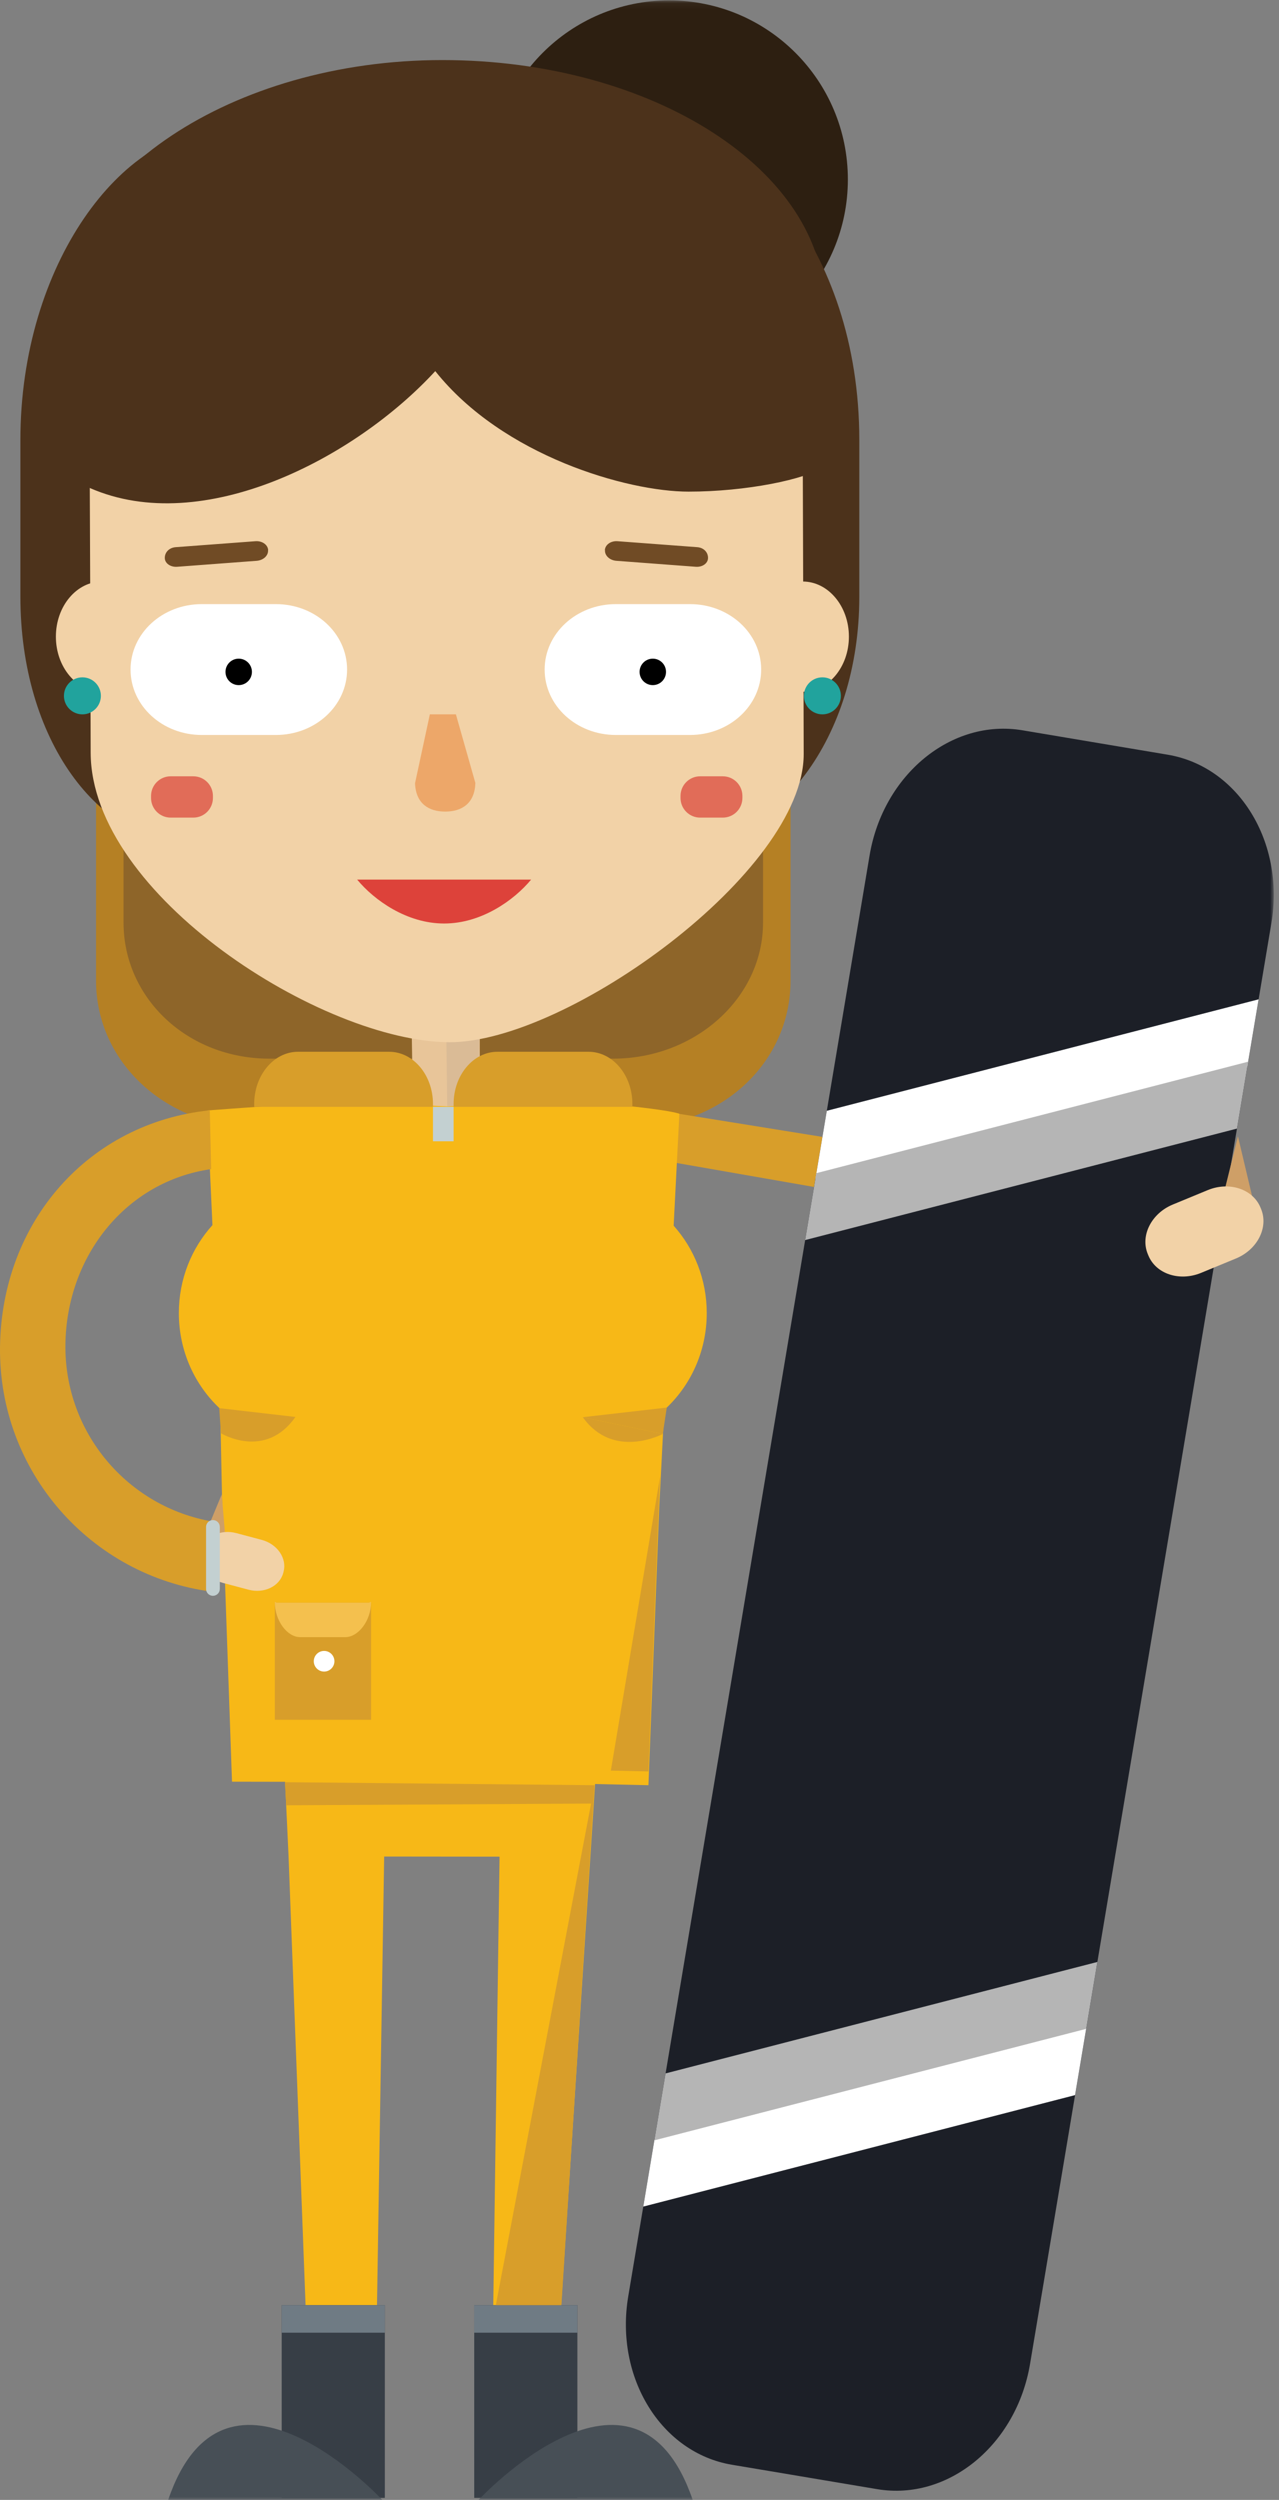 <?xml version="1.0" encoding="UTF-8" standalone="no"?>
<svg width="217px" height="424px" viewBox="0 0 217 424" version="1.1" xmlns="http://www.w3.org/2000/svg" xmlns:xlink="http://www.w3.org/1999/xlink" xmlns:sketch="http://www.bohemiancoding.com/sketch/ns">
    <rect x="0" y="0" width="217" height="424" fill="#808080" stroke="none"/>
    <!-- Generator: Sketch 3.4.4 (17249) - http://www.bohemiancoding.com/sketch -->
    <title>board_2</title>
    <desc>Created with Sketch.</desc>
    <defs>
        <path id="path-1" d="M0,0.069 L216.11,0.069 L216.11,424 L0,424"></path>
        <path id="path-3" d="M0,0.069 L216.11,0.069 L216.11,424 L0,424 L0,0.069 Z"></path>
        <path id="path-5" d="M0,0.069 L216.11,0.069 L216.11,424 L0,424 L0,0.069 Z"></path>
    </defs>
    <g id="Welcome" stroke="none" stroke-width="1" fill="none" fill-rule="evenodd" sketch:type="MSPage">
        <g id="Artboard-22" sketch:type="MSArtboardGroup" transform="translate(-690, -753)">
            <g id="board_2" sketch:type="MSLayerGroup" transform="translate(690, 753)">
                <g id="Group-3">
                    <mask id="mask-2" sketch:name="Clip 2" fill="white">
                        <use xlink:href="#path-1"></use>
                    </mask>
                    <g id="Clip-2"></g>
                    <path d="M143.852,30.438 C143.852,47.21 130.271,60.807 113.519,60.807 C96.767,60.807 83.185,47.21 83.185,30.438 C83.185,13.666 96.767,0.068 113.519,0.068 C130.271,0.068 143.852,13.666 143.852,30.438" id="Fill-1" fill="#2D1F11" sketch:type="MSShapeGroup" mask="url(#mask-2)"></path>
                </g>
                <path d="M134.127,166.312 C134.127,180.273 122.312,191.235 107.143,191.235 L43.478,191.235 C28.309,191.235 16.294,180.273 16.294,166.312 L16.294,110.928 C16.294,96.967 28.309,86.111 43.478,86.111 L107.143,86.111 C122.312,86.111 134.127,96.967 134.127,110.928 L134.127,166.312 Z" id="Fill-4" fill="#B58024" sketch:type="MSShapeGroup"></path>
                <path d="M129.46,156.475 C129.46,169.267 117.928,179.555 104.03,179.555 L45.695,179.555 C31.795,179.555 20.96,169.267 20.96,156.475 L20.96,105.729 C20.96,92.936 31.795,82.607 45.695,82.607 L104.03,82.607 C117.928,82.607 129.46,92.936 129.46,105.729 L129.46,156.475 Z" id="Fill-6" fill="#8E6529" sketch:type="MSShapeGroup"></path>
                <path d="M145.794,101.216 C145.794,125.226 131.696,143.345 115.103,143.345 L33.131,143.345 C16.54,143.345 3.46,125.226 3.46,101.216 L3.46,74.643 C3.46,44.685 20.865,21.937 37.457,21.937 L108.921,20.391 C125.513,20.391 145.794,41.705 145.794,74.643 L145.794,101.216 Z" id="Fill-8" fill="#4C321B" sketch:type="MSShapeGroup"></path>
                <path d="M140.623,201.756 L107.1,195.907 L107.879,187.731 L141.993,193.223 L140.623,201.756 Z" id="Fill-10" fill="#D89E2A" sketch:type="MSShapeGroup"></path>
                <path d="M101.649,291.957 L47.864,291.382 L48.96,314.872 L48.96,314.919 L52.565,410.003 L63.653,410.374 L65.179,314.879 L84.756,314.902 L83.427,409.634 L94.013,409.388 L100.169,314.863 L101.649,291.957 Z" id="Fill-12" fill="#F7B817" sketch:type="MSShapeGroup"></path>
                <path d="M69.653,162.741 L70.085,188.908 L76.599,200.101 L81.396,190.368 L81.396,162.741" id="Fill-14" fill="#E8C599" sketch:type="MSShapeGroup"></path>
                <path d="M75.712,174.594 L76.034,199.642 L81.134,185.88 L81.525,164.334" id="Fill-16" fill="#DABB96" sketch:type="MSShapeGroup"></path>
                <path d="M135.877,39.195 L136.135,49.39 C136.255,105.62 136.292,97.45 136.358,127.891 C136.4,147.821 96.194,176.809 76.272,176.77 C54.769,176.727 15.435,151.842 15.382,127.648 C15.284,81.899 15.232,93.071 15.161,59.501 L135.877,39.195 Z" id="Fill-18" fill="#F2D2A7" sketch:type="MSShapeGroup"></path>
                <path d="M119.91,222.705 C119.91,216.974 117.768,211.775 114.294,207.887 L115.267,188.9 C115.267,188.9 112.732,187.822 94.071,186.565 L76.034,187.652 L57.711,186.759 C39.048,188.016 35.156,188.351 35.156,188.351 L36.045,207.79 C32.52,211.687 30.344,216.927 30.344,222.705 C30.344,229.175 33.066,234.967 37.362,238.954 L37.672,254.004 L39.364,302.188 L87.061,302.278 L110.017,302.784 L111.865,255.343 L112.693,239.141 C117.108,235.151 119.91,229.275 119.91,222.705" id="Fill-20" fill="#F7B817" sketch:type="MSShapeGroup"></path>
                <path d="M25.155,107.98 C25.155,113.143 21.648,117.329 17.319,117.329 C12.992,117.329 9.482,113.143 9.482,107.98 C9.482,102.818 12.992,98.631 17.319,98.631 C21.648,98.631 25.155,102.818 25.155,107.98" id="Fill-22" fill="#F2D2A7" sketch:type="MSShapeGroup"></path>
                <path d="M17.117,118.019 C17.117,119.754 15.713,121.16 13.982,121.16 C12.251,121.16 10.847,119.754 10.847,118.019 C10.847,116.287 12.251,114.88 13.982,114.88 C15.713,114.88 17.117,116.287 17.117,118.019" id="Fill-24" fill="#21A39D" sketch:type="MSShapeGroup"></path>
                <path d="M128.355,107.98 C128.355,113.143 131.863,117.329 136.192,117.329 C140.519,117.329 144.028,113.143 144.028,107.98 C144.028,102.818 140.519,98.631 136.192,98.631 C131.863,98.631 128.355,102.818 128.355,107.98" id="Fill-26" fill="#F2D2A7" sketch:type="MSShapeGroup"></path>
                <path d="M136.393,118.019 C136.393,119.754 137.798,121.16 139.53,121.16 C141.26,121.16 142.665,119.754 142.665,118.019 C142.665,116.287 141.26,114.88 139.53,114.88 C137.798,114.88 136.393,116.287 136.393,118.019" id="Fill-28" fill="#21A39D" sketch:type="MSShapeGroup"></path>
                <path d="M34.334,261.398 L37.621,253.459 L38.395,262.754 L34.334,261.398 Z" id="Fill-30" fill="#CE9F67" sketch:type="MSShapeGroup"></path>
                <path d="M48.062,266.768 C47.456,269.052 44.813,270.329 42.157,269.623 L37.845,268.478 C35.191,267.77 33.526,265.348 34.131,263.064 L34.181,262.881 C34.785,260.597 37.431,259.319 40.087,260.025 L44.397,261.172 C47.053,261.877 48.717,264.3 48.11,266.585 L48.062,266.768 Z" id="Fill-32" fill="#F2D2A7" sketch:type="MSShapeGroup"></path>
                <path d="M36.113,258.069 C21.755,255.652 10.903,243.055 11.099,228.026 C11.292,212.996 21.409,200.338 35.824,198.29 L35.594,188.315 C15.022,190.438 0.277,207.212 0.004,228.417 C-0.27,249.624 15.45,267.307 35.96,269.961 L36.113,258.069 Z" id="Fill-34" fill="#D89E2A" sketch:type="MSShapeGroup"></path>
                <path d="M129.143,113.56 C129.143,119.705 123.739,124.657 117.073,124.657 L104.478,124.657 C97.813,124.657 92.407,119.705 92.407,113.56 C92.407,107.414 97.813,102.464 104.478,102.464 L117.073,102.464 C123.739,102.464 129.143,107.414 129.143,113.56" id="Fill-36" fill="#FFFFFF" sketch:type="MSShapeGroup"></path>
                <path d="M112.998,113.957 C112.998,115.2 111.995,116.202 110.755,116.202 C109.518,116.202 108.513,115.2 108.513,113.957 C108.513,112.719 109.518,111.712 110.755,111.712 C111.995,111.712 112.998,112.719 112.998,113.957" id="Fill-38" fill="#000000" sketch:type="MSShapeGroup"></path>
                <path d="M58.888,113.56 C58.888,119.705 53.483,124.657 46.817,124.657 L34.221,124.657 C27.556,124.657 22.151,119.705 22.151,113.56 C22.151,107.414 27.556,102.464 34.221,102.464 L46.817,102.464 C53.483,102.464 58.888,107.414 58.888,113.56" id="Fill-40" fill="#FFFFFF" sketch:type="MSShapeGroup"></path>
                <path d="M42.742,113.957 C42.742,115.2 41.738,116.202 40.499,116.202 C39.26,116.202 38.257,115.2 38.257,113.957 C38.257,112.719 39.26,111.712 40.499,111.712 C41.738,111.712 42.742,112.719 42.742,113.957" id="Fill-42" fill="#000000" sketch:type="MSShapeGroup"></path>
                <path d="M36.127,135.34 C36.127,137.181 34.637,138.674 32.797,138.674 L28.957,138.674 C27.117,138.674 25.627,137.181 25.627,135.34 L25.627,134.998 C25.627,133.157 27.117,131.666 28.957,131.666 L32.797,131.666 C34.637,131.666 36.127,133.157 36.127,134.998 L36.127,135.34 Z" id="Fill-44" fill="#E16C58" sketch:type="MSShapeGroup"></path>
                <path d="M125.96,135.34 C125.96,137.181 124.47,138.674 122.631,138.674 L118.79,138.674 C116.95,138.674 115.46,137.181 115.46,135.34 L115.46,134.998 C115.46,133.157 116.95,131.666 118.79,131.666 L122.631,131.666 C124.47,131.666 125.96,133.157 125.96,134.998 L125.96,135.34 Z" id="Fill-46" fill="#E16C58" sketch:type="MSShapeGroup"></path>
                <path d="M45.478,93.314 C45.547,94.226 44.683,95.034 43.549,95.118 L30.054,96.129 C28.922,96.213 27.96,95.54 27.96,94.63 L27.96,94.611 C27.96,93.699 28.674,92.891 29.807,92.804 L43.343,91.794 C44.477,91.71 45.431,92.383 45.498,93.295 L45.478,93.314 Z" id="Fill-48" fill="#704B25" sketch:type="MSShapeGroup"></path>
                <path d="M102.646,93.314 C102.579,94.226 103.442,95.034 104.575,95.118 L118.052,96.129 C119.185,96.213 120.126,95.54 120.126,94.63 L120.126,94.611 C120.126,93.699 119.432,92.891 118.299,92.804 L104.771,91.794 C103.639,91.71 102.689,92.383 102.623,93.295 L102.646,93.314 Z" id="Fill-50" fill="#704B25" sketch:type="MSShapeGroup"></path>
                <path d="M60.594,149.186 C63.497,152.69 69.02,156.634 75.353,156.634 C81.688,156.634 87.21,152.69 90.113,149.186 L60.594,149.186 Z" id="Fill-52" fill="#DD423A" sketch:type="MSShapeGroup"></path>
                <g id="Group-56">
                    <mask id="mask-4" sketch:name="Clip 55" fill="white">
                        <use xlink:href="#path-3"></use>
                    </mask>
                    <g id="Clip-55"></g>
                    <path d="M174.764,400.933 C172.46,414.685 160.849,424.197 148.83,422.179 L124.181,418.039 C112.161,416.02 104.286,403.237 106.589,389.484 L147.534,145.107 C149.838,131.356 161.45,121.845 173.469,123.863 L198.119,128.004 C210.138,130.022 218.014,142.806 215.71,156.556 L174.764,400.933 Z" id="Fill-54" fill="#1C1F27" sketch:type="MSShapeGroup" mask="url(#mask-4)"></path>
                </g>
                <path d="M138.379,199.748 L211.635,180.841 L213.538,169.495 L140.28,188.399 L138.379,199.748 Z" id="Fill-57" fill="#FFFFFF" sketch:type="MSShapeGroup"></path>
                <path d="M136.607,210.324 L209.866,191.418 L211.767,180.07 L138.509,198.976 L136.607,210.324 Z" id="Fill-59" fill="#B5B5B5" sketch:type="MSShapeGroup"></path>
                <path d="M109.142,374.252 L182.398,355.346 L184.299,343.996 L111.042,362.903 L109.142,374.252 Z" id="Fill-61" fill="#FFFFFF" sketch:type="MSShapeGroup"></path>
                <path d="M111.024,363.015 L184.282,344.109 L186.183,332.761 L112.925,351.665 L111.024,363.015 Z" id="Fill-63" fill="#B5B5B5" sketch:type="MSShapeGroup"></path>
                <mask id="mask-6" sketch:name="Clip 66" fill="white">
                    <use xlink:href="#path-5"></use>
                </mask>
                <g id="Clip-66"></g>
                <path d="M65.294,423.676 L47.794,423.676 L47.794,390.971 L65.294,390.971 L65.294,423.676 Z" id="Fill-65" fill="#373E46" sketch:type="MSShapeGroup" mask="url(#mask-6)"></path>
                <path d="M64.856,424 C64.856,424 38.291,395.395 28.532,424" id="Fill-67" fill="#474F56" sketch:type="MSShapeGroup" mask="url(#mask-6)"></path>
                <path d="M80.46,423.676 L97.96,423.676 L97.96,390.971 L80.46,390.971 L80.46,423.676 Z" id="Fill-68" fill="#373E46" sketch:type="MSShapeGroup" mask="url(#mask-6)"></path>
                <path d="M81.198,424 C81.198,424 107.761,395.395 117.523,424" id="Fill-69" fill="#474F56" sketch:type="MSShapeGroup" mask="url(#mask-6)"></path>
                <path d="M65.294,395.643 L47.794,395.643 L47.794,390.971 L65.294,390.971 L65.294,395.643 Z" id="Fill-70" fill="#6F7B84" sketch:type="MSShapeGroup" mask="url(#mask-6)"></path>
                <path d="M97.96,395.643 L80.46,395.643 L80.46,390.971 L97.96,390.971 L97.96,395.643 Z" id="Fill-71" fill="#6F7B84" sketch:type="MSShapeGroup" mask="url(#mask-6)"></path>
                <path d="M100.877,302.784 L84.124,390.971 L95.251,390.971 L100.877,302.784 Z" id="Fill-72" fill="#D89E2A" sketch:type="MSShapeGroup" mask="url(#mask-6)"></path>
                <path d="M103.639,300.307 L110.017,300.447 L111.865,253.007 L111.997,250.428 L103.639,300.307 Z" id="Fill-73" fill="#D89E2A" sketch:type="MSShapeGroup" mask="url(#mask-6)"></path>
                <path d="M37.197,238.833 L37.487,243.091 C37.487,243.091 44.975,247.659 50.127,240.326 L37.197,238.833 Z" id="Fill-74" fill="#D89E2A" sketch:type="MSShapeGroup" mask="url(#mask-6)"></path>
                <path d="M113.127,238.735 L98.878,240.366 L112.447,243.213 L113.127,238.735 Z" id="Fill-75" fill="#D89E2A" sketch:type="MSShapeGroup" mask="url(#mask-6)"></path>
                <path d="M112.447,243.213 C112.447,243.213 104.076,247.667 98.878,240.366" id="Fill-76" fill="#D89E2A" sketch:type="MSShapeGroup" mask="url(#mask-6)"></path>
                <path d="M73.439,187.731 C73.447,187.731 73.461,187.776 73.461,187.599 L73.461,187.251 C73.461,182.356 70.13,178.387 66.023,178.387 L50.565,178.387 C46.457,178.387 43.127,182.356 43.127,187.251 L43.127,187.599 C43.127,187.776 43.14,187.731 43.148,187.731 L73.439,187.731 Z" id="Fill-77" fill="#D89E2A" sketch:type="MSShapeGroup" mask="url(#mask-6)"></path>
                <path d="M107.272,187.731 C107.28,187.731 107.294,187.776 107.294,187.599 L107.294,187.251 C107.294,182.356 103.963,178.387 99.857,178.387 L84.398,178.387 C80.29,178.387 76.961,182.356 76.961,187.251 L76.961,187.599 C76.961,187.776 76.974,187.731 76.982,187.731 L107.272,187.731 Z" id="Fill-78" fill="#D89E2A" sketch:type="MSShapeGroup" mask="url(#mask-6)"></path>
                <path d="M62.96,291.687 L46.627,291.687 L46.627,271.831 L62.96,271.831 L62.96,291.687 Z" id="Fill-79" fill="#D89E2A" sketch:type="MSShapeGroup" mask="url(#mask-6)"></path>
                <path d="M46.9,271.83 C46.898,271.83 46.627,271.634 46.627,271.732 L46.627,271.736 C46.627,274.851 48.703,277.671 50.931,277.671 L58.58,277.671 C60.808,277.671 62.961,274.851 62.961,271.736 L62.961,271.732 C62.961,271.634 62.613,271.83 62.61,271.83 L46.9,271.83 Z" id="Fill-80" fill="#F4C04E" sketch:type="MSShapeGroup" mask="url(#mask-6)"></path>
                <path d="M56.738,281.76 C56.738,282.727 55.956,283.512 54.988,283.512 C54.021,283.512 53.238,282.727 53.238,281.76 C53.238,280.793 54.021,280.008 54.988,280.008 C55.956,280.008 56.738,280.793 56.738,281.76" id="Fill-81" fill="#FFFFFF" sketch:type="MSShapeGroup" mask="url(#mask-6)"></path>
                <path d="M139.936,78.818 L139.75,60.414 L139.96,60.414 L139.96,50.868 C139.96,49.681 139.801,54.902 139.709,53.76 L139.864,52.416 L139.96,52.42 L139.96,52.06 C139.96,28.935 110.775,10.188 75.051,10.188 C39.324,10.188 9.996,30.014 9.996,53.137 C9.996,53.217 9.895,53.406 9.896,53.406 L9.886,53.406 L9.768,58.587 C9.629,62.881 9.565,66.431 9.656,69.402 L9.548,79.916 L9.924,79.657 L9.548,80.013 C10.971,80.999 12.597,81.754 14.341,82.307 C14.641,82.482 14.958,82.643 15.298,82.792 C34.454,91.149 60.238,77.74 73.849,62.944 C85.321,77.367 106.488,83.385 116.822,83.385 C126.543,83.385 136.724,81.325 139.936,79.098 L139.559,78.651 L139.936,78.818 Z" id="Fill-82" fill="#4C321B" sketch:type="MSShapeGroup" mask="url(#mask-6)"></path>
                <path d="M77.35,121.153 L72.931,121.153 L70.418,132.833 C70.541,136.337 72.781,137.651 75.533,137.651 C78.287,137.651 80.527,136.337 80.652,132.833 L80.663,132.833 L77.35,121.153 Z" id="Fill-83" fill="#EDA769" sketch:type="MSShapeGroup" mask="url(#mask-6)"></path>
                <path d="M212.876,204.727 L210.034,192.728 L206.813,205.715 L212.876,204.727 Z" id="Fill-84" fill="#CE9F67" sketch:type="MSShapeGroup" mask="url(#mask-6)"></path>
                <path d="M194.836,212.937 C196.124,216.073 200.125,217.393 203.771,215.892 L209.69,213.452 C213.335,211.948 215.249,208.192 213.961,205.056 L213.856,204.803 C212.569,201.67 208.567,200.347 204.92,201.848 L199.002,204.29 C195.356,205.792 193.445,209.548 194.732,212.684 L194.836,212.937 Z" id="Fill-85" fill="#F2D2A7" sketch:type="MSShapeGroup" mask="url(#mask-6)"></path>
                <path d="M37.294,269.494 C37.294,270.14 36.772,270.662 36.127,270.662 C35.482,270.662 34.96,270.14 34.96,269.494 L34.96,258.982 C34.96,258.336 35.482,257.814 36.127,257.814 C36.772,257.814 37.294,258.336 37.294,258.982 L37.294,269.494 Z" id="Fill-86" fill="#C3D0D1" sketch:type="MSShapeGroup" mask="url(#mask-6)"></path>
                <path d="M48.34,302.273 L100.877,302.783 L100.585,305.898 L48.571,306.19 L48.34,302.273 Z" id="Fill-87" fill="#D89E2A" sketch:type="MSShapeGroup" mask="url(#mask-6)"></path>
                <path d="M76.96,193.572 L73.46,193.572 L73.46,187.732 L76.96,187.732 L76.96,193.572 Z" id="Fill-88" fill="#C3D0D1" sketch:type="MSShapeGroup" mask="url(#mask-6)"></path>
            </g>
        </g>
    </g>
</svg>